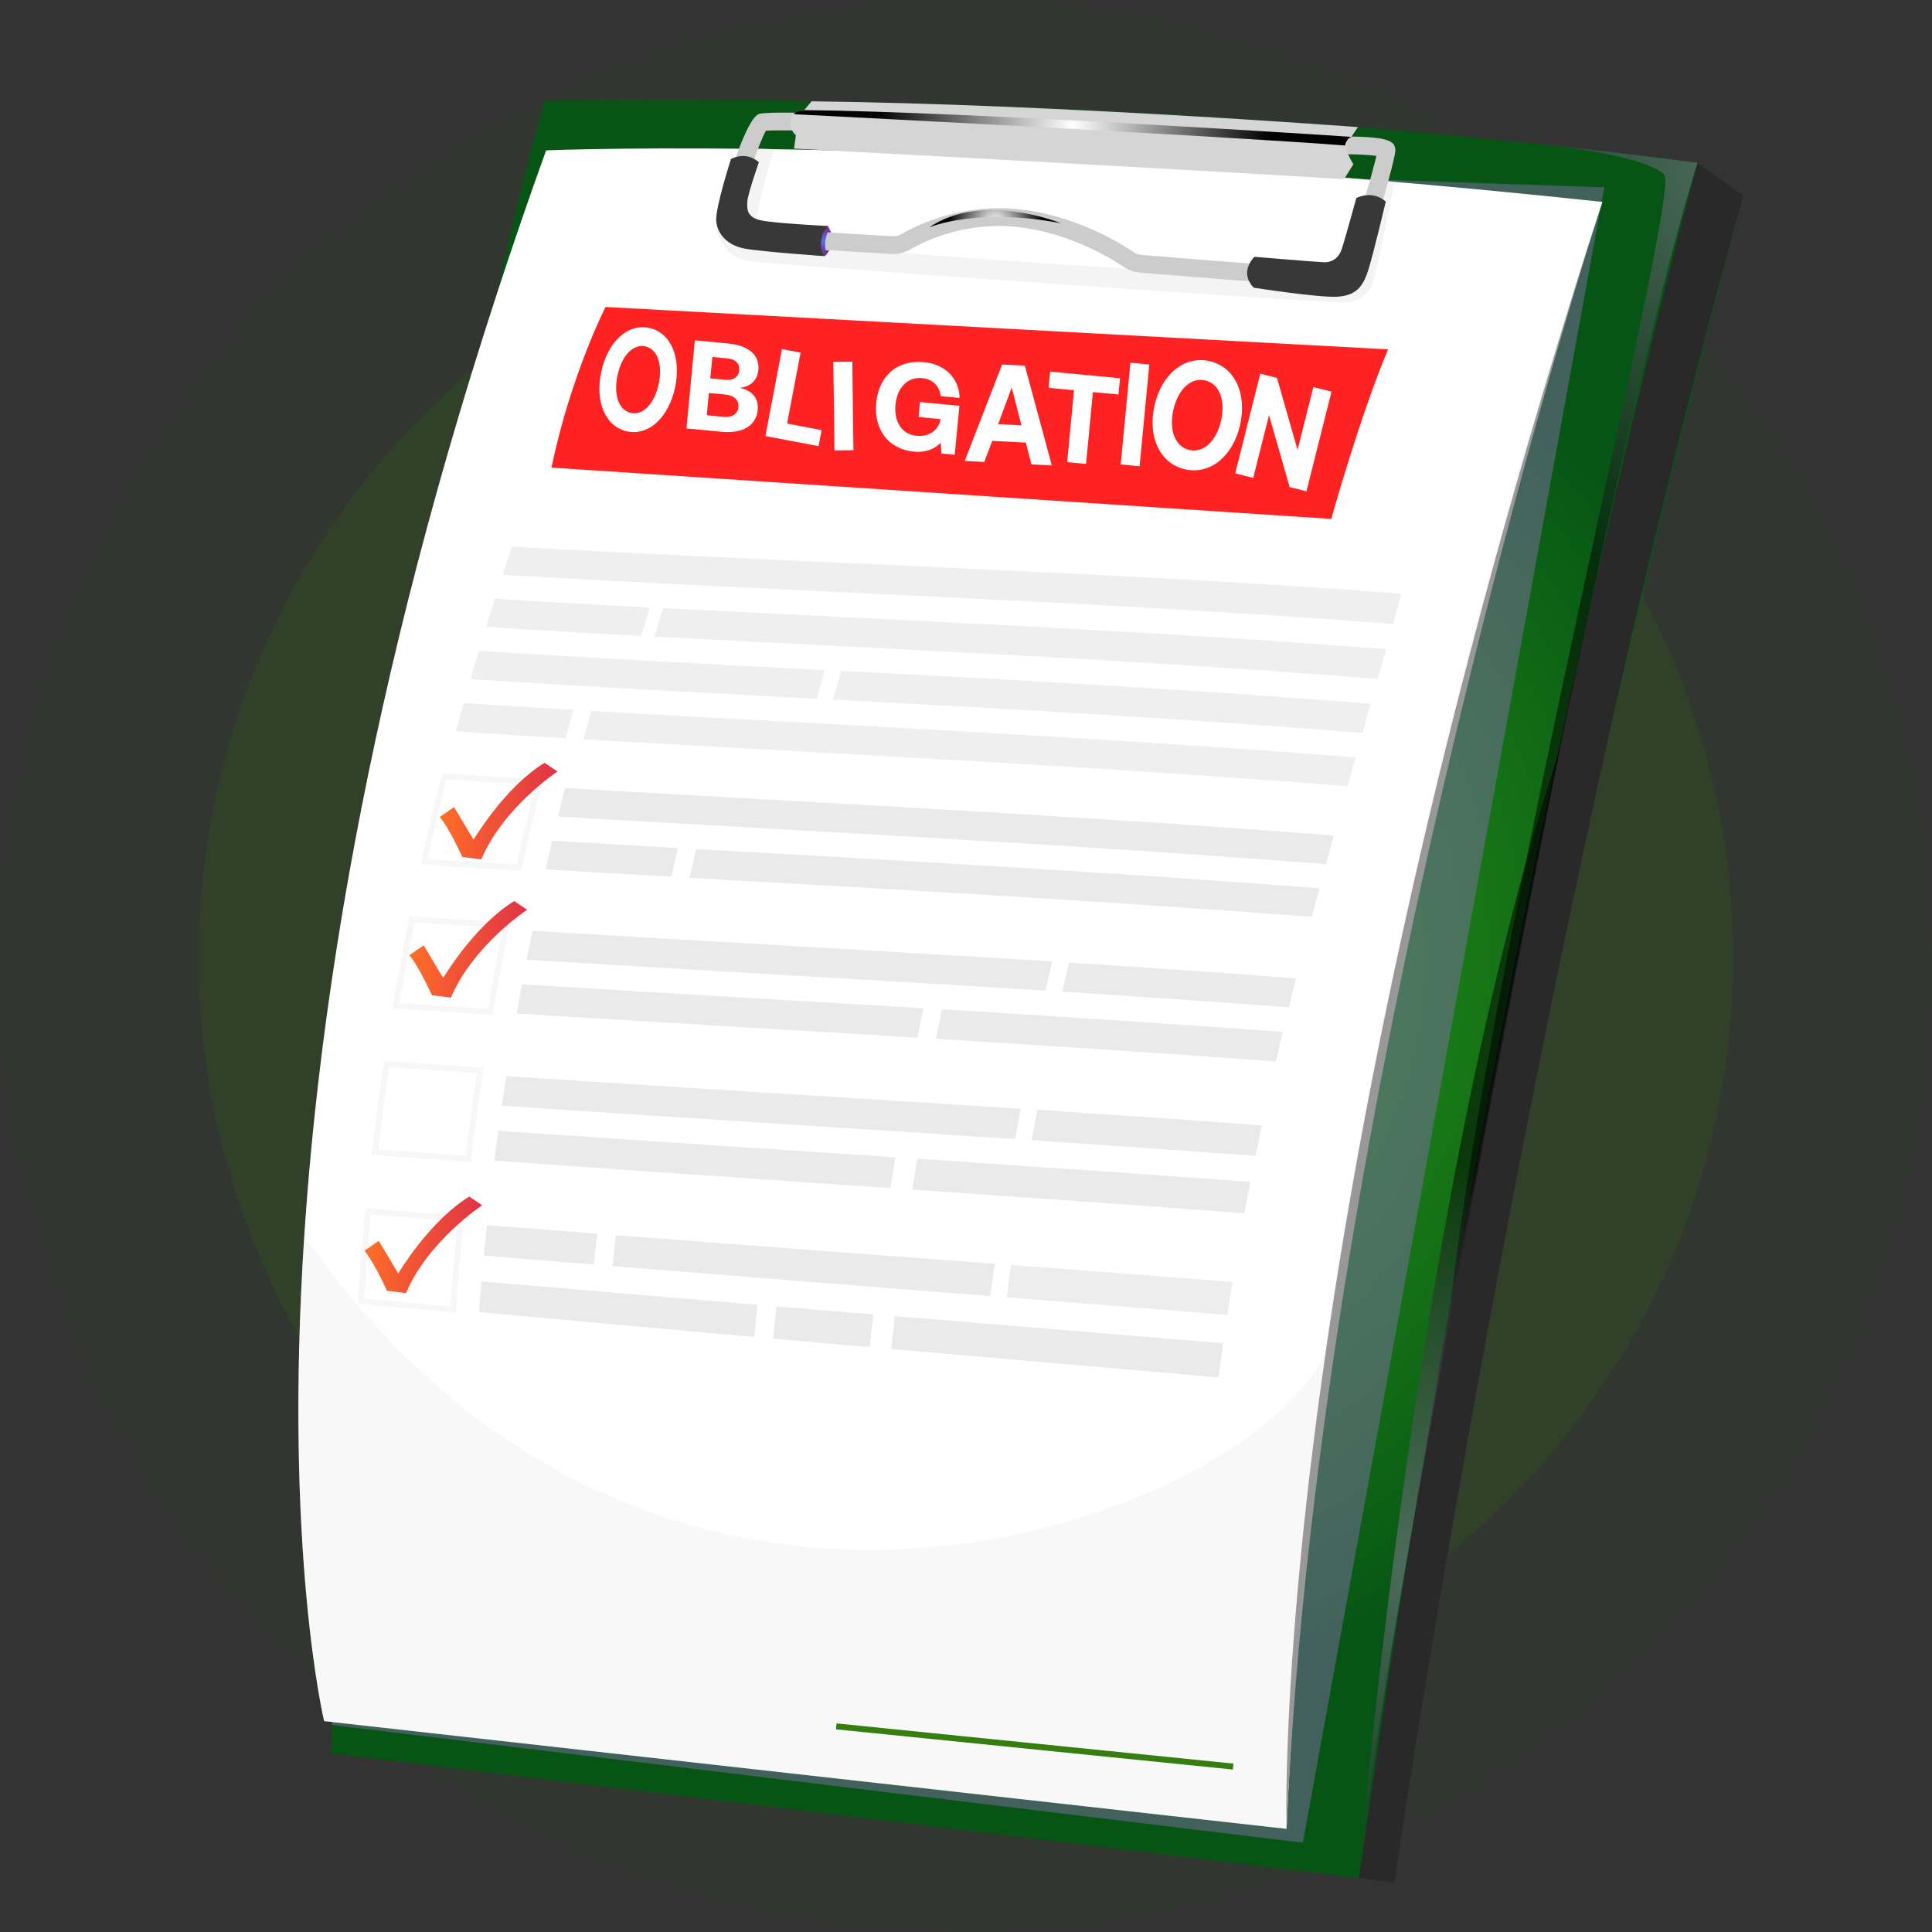 <svg width="489" height="489" viewBox="0 0 489 489" fill="none" xmlns="http://www.w3.org/2000/svg">
<rect x="0" y="0" width="489" height="489" fill="#333333" stroke="none"/>
<circle cx="244.5" cy="237.936" r="139.48" fill="#2E700B"/>
<circle cx="244.5" cy="242.312" r="194.178" fill="#2E700B" fill-opacity="0.18"/>
<circle cx="244.5" cy="244.5" r="244.5" fill="#2E700B" fill-opacity="0.06"/>
<g clip-path="url(#clip0_77_3418)">
<path fill-rule="evenodd" clip-rule="evenodd" d="M441.26 49.493C441.26 49.493 377.363 284.025 352.92 476.436L83.741 443.787C83.741 443.787 83.752 443.698 83.771 443.537C83.795 442.743 83.915 440.114 84.104 435.862C85.348 409.318 90.085 319.757 101.891 222.125C107.856 172.646 115.652 121.071 125.73 74.591C129.424 57.435 133.453 40.955 137.805 25.545C137.771 25.523 285.355 22.053 429.665 41.241L441.278 49.495L441.26 49.493Z" fill="url(#paint0_radial_77_3418)"/>
<path fill-rule="evenodd" clip-rule="evenodd" d="M429.649 41.221C429.649 41.221 379.178 224.68 343.972 475.351L352.92 476.436C352.92 476.436 386.359 246.613 441.259 49.493L429.649 41.221Z" fill="#292929"/>
<g style="mix-blend-mode:multiply" opacity="0.5">
<path fill-rule="evenodd" clip-rule="evenodd" d="M406.062 47.416L329.761 466.401L84.05 436.599L140.403 38.339L406.062 47.416Z" fill="#7E6DA5"/>
</g>
<path fill-rule="evenodd" clip-rule="evenodd" d="M405.512 51.351C402.749 59.637 333.529 268.874 325.637 462.895L126.088 440.556L84.085 435.86L82.031 435.611C82.031 435.611 71.77 392.604 77.008 312.811C78.761 286.111 82.261 255.313 88.462 220.623C96.147 177.728 107.924 128.9 125.696 74.569C129.568 62.669 133.747 50.48 138.226 38.056C138.226 38.056 242.333 33.678 405.596 51.108C405.596 51.108 405.585 51.197 405.494 51.349L405.512 51.351Z" fill="white"/>
<path style="mix-blend-mode:multiply" opacity="0.5" fill-rule="evenodd" clip-rule="evenodd" d="M189.822 37.469C189.822 37.469 179.727 54.808 181.606 59.183C183.468 63.556 185.729 65.388 189.612 66.094C193.494 66.819 336.658 76.921 340.89 76.547C344.205 76.261 346.603 74.125 347.4 71.74C348.743 67.683 352.983 46.03 352.983 46.03L350.018 45.671C350.018 45.671 345.132 66.829 339.188 69.513C333.244 72.197 194.391 62.11 191.832 60.496C189.273 58.881 195.893 37.771 195.893 37.771L189.822 37.469Z" fill="#EBEBEB"/>
<path d="M191.534 61.908C190.48 61.781 189.696 61.667 189.259 61.542C185.287 60.517 181.182 57.9 181.585 54.58C181.613 54.348 188.286 29.966 192.138 28.839C194.093 28.262 204.747 28.576 209.225 28.721L209.061 33.21C202.943 32.993 196.029 32.915 193.87 33.088C191.967 36.226 186.797 51.953 186.098 54.874C186.457 55.352 187.823 56.496 190.389 57.151C192.304 57.655 206.206 58.689 225.825 59.801C226.654 59.847 227.438 59.653 228.14 59.249C231.32 57.389 242.828 51.414 257.72 52.949C272.097 54.403 283.724 61.644 286.939 63.827C287.541 64.244 288.202 64.469 288.939 64.523C290.555 64.646 293.086 64.844 296.154 65.108C307.873 66.058 332.245 68.037 334.948 67.713C338.372 67.277 340.595 65.536 341.757 62.381C343.113 58.67 347.228 44.318 348.379 39.459C346.564 39.185 343.247 39.036 340.455 39.041L340.457 34.55C352.036 34.56 353.03 35.93 353.171 37.904C353.344 40.062 346.862 61.533 345.991 63.927C344.255 68.678 340.628 71.535 335.514 72.164C332.605 72.535 314.294 71.093 295.791 69.591C292.722 69.346 290.21 69.132 288.594 69.008C287.103 68.9 285.644 68.379 284.404 67.54C281.424 65.513 270.639 58.808 257.251 57.419C243.718 56.031 233.294 61.432 230.408 63.11C228.945 63.965 227.264 64.377 225.554 64.278C215.044 63.673 198.042 62.643 191.523 61.853L191.534 61.908Z" fill="#CCCCCC"/>
<path fill-rule="evenodd" clip-rule="evenodd" d="M205.388 25.683L203.566 27.853C203.566 27.853 200.836 27.649 200.123 30.387C199.547 32.599 201.434 34.223 201.434 34.223L200.987 37.61C200.987 37.61 290.435 42.32 340.2 45.331L342.56 41.561C342.56 41.561 339.092 36.685 342.063 34.6L343.699 32.173C343.699 32.173 266.531 26.326 205.374 25.646L205.388 25.683Z" fill="#D5D5D5"/>
<path style="mix-blend-mode:screen" fill-rule="evenodd" clip-rule="evenodd" d="M200.901 28.906C200.901 28.906 310.24 34.435 340.433 36.829C340.433 36.829 340.777 35.042 342.077 34.638C342.077 34.638 245.617 28.263 203.564 27.871C203.564 27.871 201.553 27.863 200.919 28.908L200.901 28.906Z" fill="url(#paint1_radial_77_3418)"/>
<path fill-rule="evenodd" clip-rule="evenodd" d="M317.498 64.998C317.498 64.998 313.469 68.784 317.329 72.82C317.329 72.82 333.908 75.392 338.493 75.097C343.06 74.8 344.992 72.77 346.387 68.14C347.8 63.512 350.744 51.047 350.744 51.047C350.744 51.047 347.988 48.069 343.302 50.09C343.302 50.09 340.189 61.412 339.586 63.095C338.734 65.491 336.99 66.421 335.218 66.387C333.448 66.335 317.481 64.996 317.481 64.996L317.498 64.998Z" fill="#383838"/>
<path fill-rule="evenodd" clip-rule="evenodd" d="M208.777 64.833C208.777 64.833 206.354 62.094 209.594 57.199C209.594 57.199 196.55 56.558 192.763 55.809C188.975 55.06 189.023 52.874 189.171 50.9C189.318 48.944 192.065 41.091 192.065 41.091C192.065 41.091 189.307 38.131 185.01 40.236C185.01 40.236 181.159 52.265 181.27 55.683C181.386 58.903 183.831 62.061 188.458 62.912C193.085 63.763 208.777 64.833 208.777 64.833Z" fill="#383838"/>
<path fill-rule="evenodd" clip-rule="evenodd" d="M209.576 57.197L210.372 58.851L209.488 58.816C209.488 58.816 208.585 60.59 208.945 63.296L209.829 63.331C209.829 63.331 209.777 63.904 208.759 64.831C208.759 64.831 207.483 63.698 207.814 60.967C208.145 58.236 209.558 57.194 209.558 57.194L209.576 57.197Z" fill="url(#paint2_radial_77_3418)"/>
<path style="mix-blend-mode:screen" fill-rule="evenodd" clip-rule="evenodd" d="M235.158 57.565C235.158 57.565 247.024 52.376 268.49 56.501C268.49 56.501 248.745 48.346 235.158 57.565Z" fill="url(#paint3_radial_77_3418)"/>
<path style="mix-blend-mode:screen" opacity="0.5" fill-rule="evenodd" clip-rule="evenodd" d="M393.762 36.905C393.762 36.905 416.891 39.565 421.235 44.239C425.468 48.791 378.296 233.447 367.176 329.605C367.176 329.605 409.059 106.077 429.648 41.221C429.648 41.221 410.945 38.681 393.762 36.905Z" fill="url(#paint4_radial_77_3418)"/>
<path fill-rule="evenodd" clip-rule="evenodd" d="M139.577 118.359L336.945 131.341C336.945 131.341 344.134 105.537 351.321 88.425L153.263 77.695C153.263 77.695 144.42 95.023 139.577 118.359Z" fill="#FF2222"/>
<path style="mix-blend-mode:multiply" opacity="0.2" fill-rule="evenodd" clip-rule="evenodd" d="M325.637 462.895L82.031 435.611C82.031 435.611 71.77 392.604 77.024 312.831C166.945 442.143 315.463 384.202 335.152 342.908C357.643 189.904 403.077 57.829 405.53 51.353C402.767 59.639 333.547 268.877 325.653 462.915L325.637 462.895Z" fill="#DEDEDE"/>
<path fill-rule="evenodd" clip-rule="evenodd" d="M325.637 462.895C325.637 462.895 320.513 313.731 405.514 51.333C405.514 51.333 334.24 268.997 325.637 462.895Z" fill="#989898"/>
<g style="mix-blend-mode:multiply" opacity="0.3">
<path fill-rule="evenodd" clip-rule="evenodd" d="M352.587 157.923C277.547 152.172 202.323 149.875 127.207 145.491C128.133 142.634 128.597 141.205 129.559 138.351C204.603 142.582 279.748 144.633 354.696 150.247C353.851 153.331 353.428 154.874 352.587 157.923Z" fill="#CACACA"/>
<path fill-rule="evenodd" clip-rule="evenodd" d="M348.69 171.83C287.725 167.025 226.668 164.328 165.615 161.143C166.473 158.259 166.918 156.828 167.813 153.93C228.841 157.022 289.88 159.572 350.797 164.316C349.96 167.33 349.542 168.837 348.692 171.812L348.69 171.83Z" fill="#CACACA"/>
<path fill-rule="evenodd" clip-rule="evenodd" d="M341.063 198.994C276.674 193.883 212.179 190.842 147.71 187.133C148.476 184.256 148.868 182.818 149.669 179.945C214.162 183.602 278.7 186.595 343.107 191.708C342.281 194.633 341.869 196.086 341.063 198.994Z" fill="#CACACA"/>
<path fill-rule="evenodd" clip-rule="evenodd" d="M206.718 176.85C177.505 175.335 148.295 173.802 119.114 171.875C119.933 169.004 120.361 167.571 121.214 164.722C150.399 166.614 179.596 168.109 208.793 169.604C207.951 172.508 207.539 173.961 206.718 176.85Z" fill="#CACACA"/>
<path fill-rule="evenodd" clip-rule="evenodd" d="M162.265 160.972C146.672 160.131 138.842 159.689 123.034 158.677C123.907 155.813 124.353 154.382 125.259 151.539C141.051 152.531 148.866 152.954 164.461 153.777C163.568 156.657 163.138 158.108 162.265 160.972Z" fill="#CACACA"/>
<path fill-rule="evenodd" clip-rule="evenodd" d="M143.177 186.855C132.129 186.203 126.589 185.857 115.423 185.118C116.189 182.241 116.581 180.804 117.381 177.949C128.546 178.687 134.088 179.015 145.137 179.667C144.335 182.54 143.943 183.978 143.177 186.855Z" fill="#CACACA"/>
<path fill-rule="evenodd" clip-rule="evenodd" d="M344.855 185.509C300.231 181.962 255.556 179.423 210.842 177.06C211.666 174.154 212.075 172.718 212.919 169.796C257.624 172.086 302.303 174.589 346.93 178.118C346.1 181.078 345.686 182.549 344.858 185.491L344.855 185.509Z" fill="#CACACA"/>
<path fill-rule="evenodd" clip-rule="evenodd" d="M335.609 218.707C270.884 213.682 206.029 210.47 141.227 206.667C141.922 203.781 142.278 202.339 143.008 199.457C207.883 203.251 272.78 206.414 337.591 211.486C336.787 214.377 336.395 215.814 335.609 218.707Z" fill="#B7B7B7"/>
<path fill-rule="evenodd" clip-rule="evenodd" d="M332.034 232.055C279.561 228.063 227.032 225.133 174.507 222.167C175.186 219.261 175.524 217.817 176.221 214.913C228.837 217.872 281.422 220.791 333.961 224.828C333.193 227.723 332.802 229.16 332.034 232.055Z" fill="#B7B7B7"/>
<path fill-rule="evenodd" clip-rule="evenodd" d="M169.899 221.898C157.228 221.176 150.876 220.804 138.101 220.033C138.762 217.125 139.083 215.679 139.759 212.791C152.551 213.564 158.904 213.936 171.595 214.642C170.899 217.546 170.56 218.99 169.899 221.898Z" fill="#B7B7B7"/>
<path d="M106.447 218.784L106.64 217.938C108.565 209.243 109.569 205 111.763 196.32L111.908 195.721L112.538 195.762C122.174 196.405 126.977 196.698 136.513 197.275L137.412 197.33L137.197 198.209C134.98 206.923 133.976 211.166 132.042 219.787L131.895 220.403L131.248 220.361C121.715 219.766 116.929 219.476 107.311 218.834L106.429 218.782L106.447 218.784ZM113.041 197.29C111.022 205.267 110.038 209.494 108.283 217.395C117.129 217.978 121.894 218.285 130.711 218.811C132.489 210.877 133.508 206.654 135.507 198.692C126.746 198.155 121.978 197.866 113.043 197.272L113.041 197.29Z" fill="#E5E3E9"/>
<path fill-rule="evenodd" clip-rule="evenodd" d="M326.209 254.965C307.101 253.517 287.976 252.211 268.858 250.997C269.526 248.036 269.866 246.574 270.567 243.634C289.721 244.853 308.881 246.163 328.023 247.633C327.288 250.55 326.928 252.028 326.209 254.965Z" fill="#B7B7B7"/>
<path fill-rule="evenodd" clip-rule="evenodd" d="M264.615 250.718C220.849 248.017 177.067 245.587 133.296 242.922C133.869 239.985 134.154 238.534 134.746 235.6C178.593 238.238 222.468 240.644 266.308 243.335C265.625 246.277 265.285 247.739 264.618 250.7L264.615 250.718Z" fill="#B7B7B7"/>
<path fill-rule="evenodd" clip-rule="evenodd" d="M322.956 268.642C294.281 266.577 265.585 264.69 236.876 262.91C237.492 259.924 237.799 258.44 238.432 255.457C267.197 257.225 295.949 259.1 324.693 261.192C323.99 264.15 323.646 265.647 322.958 268.625L322.956 268.642Z" fill="#B7B7B7"/>
<path fill-rule="evenodd" clip-rule="evenodd" d="M232.18 262.63C198.372 260.594 164.577 258.614 130.776 256.525C131.298 253.564 131.567 252.093 132.105 249.152C165.962 251.23 199.833 253.183 233.716 255.192C233.084 258.158 232.778 259.642 232.18 262.63Z" fill="#B7B7B7"/>
<path d="M99.362 255.232L99.497 254.415C101.004 245.579 101.798 241.274 103.55 232.504L103.682 231.868L104.347 231.913C113.947 232.552 118.733 232.843 128.231 233.433L129.094 233.484L128.919 234.332C127.131 243.098 126.319 247.4 124.777 256.232L124.661 256.888L123.996 256.843C114.536 256.239 109.77 255.933 100.206 255.298L99.38 255.234L99.362 255.232ZM104.904 233.447C103.294 241.492 102.502 245.779 101.124 253.852C109.932 254.449 114.662 254.751 123.421 255.307C124.841 247.184 125.651 242.9 127.294 234.877C118.551 234.342 113.803 234.038 104.922 233.449L104.904 233.447Z" fill="#E5E3E9"/>
<path fill-rule="evenodd" clip-rule="evenodd" d="M310.644 332.799C292.031 331.303 273.416 329.823 254.782 328.36C255.218 325.063 255.453 323.425 255.92 320.167C274.597 321.582 293.274 322.996 311.945 324.463C311.399 327.766 311.142 329.437 310.626 332.797L310.644 332.799Z" fill="#C4C4C4"/>
<path fill-rule="evenodd" clip-rule="evenodd" d="M190.911 338.398C167.693 336.324 144.476 334.232 121.247 332.103C121.48 328.98 121.615 327.421 121.882 324.32C145.163 326.329 168.446 328.32 191.735 330.257C191.397 333.494 191.218 335.121 190.911 338.398Z" fill="#B7B7B7"/>
<path fill-rule="evenodd" clip-rule="evenodd" d="M250.652 328.04C218.787 325.534 186.922 323.027 155.045 320.465C155.372 317.317 155.543 315.762 155.902 312.654C187.865 315.1 219.819 317.473 251.786 319.883C251.321 323.123 251.086 324.761 250.65 328.058L250.652 328.04Z" fill="#B7B7B7"/>
<path fill-rule="evenodd" clip-rule="evenodd" d="M150.326 320.073C139.252 319.183 133.689 318.725 122.494 317.784C122.795 314.706 122.945 313.166 123.264 310.09C134.483 310.98 140.051 311.402 151.165 312.261C150.806 315.368 150.653 316.926 150.328 320.055L150.326 320.073Z" fill="#B7B7B7"/>
<path fill-rule="evenodd" clip-rule="evenodd" d="M308.379 348.625C280.777 346.237 253.174 343.849 225.574 341.443C225.943 338.101 226.127 336.439 226.509 333.135C254.198 335.407 281.887 337.679 309.572 339.986C309.085 343.404 308.839 345.131 308.379 348.625Z" fill="#B7B7B7"/>
<path fill-rule="evenodd" clip-rule="evenodd" d="M220.123 340.963C210.35 340.103 205.472 339.675 195.699 338.815C196.026 335.523 196.188 333.894 196.544 330.659C206.341 331.467 211.239 331.88 221.036 332.688C220.638 335.972 220.472 337.637 220.123 340.963Z" fill="#B7B7B7"/>
<path d="M90.51 330.005L90.562 329.269C91.204 320.092 91.583 315.629 92.486 306.538L92.575 305.806L93.293 305.857C102.751 306.624 107.437 306.993 116.772 307.727L117.544 307.784L117.451 308.552C116.502 317.727 116.099 322.242 115.388 331.537L115.333 332.291L114.583 332.2C105.314 331.366 100.655 330.928 91.246 330.058L90.514 329.969L90.51 330.005ZM93.918 307.436C93.085 315.793 92.709 320.239 92.122 328.661C100.777 329.475 105.42 329.894 113.968 330.695C114.626 322.136 115.026 317.639 115.905 309.197C107.307 308.517 102.639 308.15 93.915 307.454L93.918 307.436Z" fill="#E5E3E9"/>
<path fill-rule="evenodd" clip-rule="evenodd" d="M317.79 292.555C298.91 291.171 280.004 289.856 261.109 288.596C261.682 285.515 261.96 283.973 262.549 280.911C281.502 282.141 300.446 283.443 319.377 284.852C318.735 287.907 318.401 289.46 317.79 292.555Z" fill="#B7B7B7"/>
<path fill-rule="evenodd" clip-rule="evenodd" d="M256.921 288.306C213.625 285.463 170.329 282.765 127.039 279.869C127.474 276.879 127.691 275.384 128.162 272.399C171.552 275.217 214.966 277.838 258.359 280.638C257.77 283.7 257.495 285.224 256.921 288.306Z" fill="#B7B7B7"/>
<path fill-rule="evenodd" clip-rule="evenodd" d="M314.979 307.065C286.958 304.988 258.942 303.021 230.904 301.087C231.392 297.959 231.654 296.397 232.158 293.289C260.276 295.16 288.368 297.1 316.464 299.15C315.847 302.299 315.547 303.874 314.961 307.063L314.979 307.065Z" fill="#B7B7B7"/>
<path fill-rule="evenodd" clip-rule="evenodd" d="M225.368 300.706C191.953 298.427 158.555 296.151 125.153 293.766C125.521 290.732 125.739 289.237 126.14 286.225C159.627 288.512 193.124 290.71 226.62 292.925C226.118 296.015 225.856 297.577 225.368 300.706Z" fill="#B7B7B7"/>
<path d="M94.055 292.258L94.15 291.473C95.224 282.475 95.808 278.109 97.142 269.198L97.225 268.519L97.943 268.57C107.488 269.221 112.216 269.541 121.653 270.178L122.461 270.24L122.362 271.061C120.953 279.982 120.349 284.364 119.214 293.426L119.127 294.14L118.409 294.089C109.031 293.404 104.324 293.069 94.823 292.351L94.033 292.292L94.055 292.258ZM98.518 270.107C97.308 278.291 96.706 282.655 95.726 290.885C104.474 291.53 109.162 291.881 117.82 292.515C118.867 284.184 119.471 279.802 120.735 271.624C112.052 271.042 107.342 270.724 98.534 270.127L98.518 270.107Z" fill="#E5E3E9"/>
</g>
<path d="M211.596 437.707L211.742 436.204L312.199 446.378L312.053 447.881L211.596 437.707Z" fill="#367E0F"/>
<path fill-rule="evenodd" clip-rule="evenodd" d="M111.31 206.769L114.93 204.274L119.854 212.532C119.854 212.532 127.718 199.251 137.837 193.071L141.106 195.261C141.106 195.261 127.393 204.319 121.826 217.498L117.021 216.915C117.021 216.915 113.617 209.421 111.293 206.767L111.31 206.769Z" fill="url(#paint5_linear_77_3418)"/>
<path fill-rule="evenodd" clip-rule="evenodd" d="M103.622 241.767L107.241 239.273L112.166 247.531C112.166 247.531 120.029 234.25 130.149 228.07L133.417 230.259C133.417 230.259 119.705 239.317 114.137 252.497L109.333 251.914C109.333 251.914 105.928 244.42 103.604 241.765L103.622 241.767Z" fill="url(#paint6_linear_77_3418)"/>
<path fill-rule="evenodd" clip-rule="evenodd" d="M92.249 316.561L95.868 314.066L100.793 322.324C100.793 322.324 108.656 309.043 118.776 302.863L122.044 305.052C122.044 305.052 108.332 314.11 102.764 327.29L97.96 326.707C97.96 326.707 94.555 319.213 92.231 316.558L92.249 316.561Z" fill="url(#paint7_linear_77_3418)"/>
<path style="mix-blend-mode:screen" opacity="0.5" fill-rule="evenodd" clip-rule="evenodd" d="M343.972 475.351C343.972 475.351 357.347 304.109 394.965 188.961C394.965 188.961 348.537 420.378 343.972 475.351Z" fill="url(#paint8_radial_77_3418)"/>
<path d="M317.197 120.962L312.635 119.814L318.981 94.593L323.202 95.654L328.421 113.863L332.419 97.974L337.011 99.129L330.665 124.351L326.414 123.281L321.195 105.072L317.197 120.962Z" fill="white"/>
<path d="M313.874 107.535C312.103 115.382 306.382 120.234 299.952 118.783C293.521 117.332 290.44 110.492 292.21 102.646C293.981 94.8 299.702 89.947 306.132 91.398C312.563 92.85 315.644 99.689 313.874 107.535ZM296.986 103.724C295.84 108.801 297.371 113.067 301.054 113.898C304.706 114.723 307.921 111.527 309.066 106.45C310.212 101.374 308.682 97.107 305.03 96.283C301.347 95.452 298.132 98.647 296.986 103.724Z" fill="white"/>
<path d="M283.656 117.553L286.118 91.804L290.896 92.261L288.434 118.01L283.656 117.553Z" fill="white"/>
<path d="M265.407 98.16L265.8 94.051L283.479 95.742L283.086 99.851L276.62 99.233L274.88 117.422L270.102 116.965L271.841 98.776L265.407 98.16Z" fill="white"/>
<path d="M249.128 116.923L244.175 116.667L253.639 92.262L259.391 92.559L266.225 117.806L261.08 117.54L259.635 112.025L251.134 111.585L249.128 116.923ZM256.062 98.077L252.634 107.36L258.547 107.665L256.062 98.077Z" fill="white"/>
<path d="M231.304 114.309C224.933 113.699 221.126 108.803 221.781 101.954C222.436 95.105 227.07 91.016 233.919 91.671C239.302 92.186 242.776 95.861 242.89 100.726L238.111 100.269C237.773 97.761 236.144 95.966 233.405 95.704C229.678 95.348 227.066 98.12 226.655 102.42C226.243 106.72 228.187 109.928 232.009 110.294C234.558 110.537 237.266 109.446 238.01 106.367L238.038 106.08L232.495 105.55L232.858 101.76L242.828 102.713L241.643 115.105L238.298 114.785L238.076 112.063C236.748 113.511 234.457 114.61 231.304 114.309Z" fill="white"/>
<path d="M211.216 114.003L210.917 91.605L215.717 91.541L216.015 113.939L211.216 114.003Z" fill="white"/>
<path d="M207.179 112.925L193.725 110.364L197.913 88.359L202.628 89.257L199.212 107.207L207.951 108.87L207.179 112.925Z" fill="white"/>
<path d="M173.744 108.433L175.876 86.135L184.349 86.945C189.51 87.439 192.297 89.891 191.941 93.618C191.672 96.421 189.864 97.856 187.264 98.154C190.189 98.819 192.079 100.575 191.774 103.761C191.403 107.647 188.11 109.807 182.631 109.283L173.744 108.433ZM184.117 90.716L180.295 90.351L179.777 95.766L183.599 96.132C185.638 96.327 186.949 95.391 187.108 93.735C187.266 92.078 186.188 90.914 184.117 90.716ZM183.565 99.857L179.423 99.461L178.884 105.1L183.025 105.496C185.319 105.715 186.725 104.789 186.89 103.068C187.064 101.253 185.826 100.074 183.565 99.857Z" fill="white"/>
<path d="M170.854 98.102C169.241 105.601 164.246 110.372 158.704 109.18C153.162 107.988 150.571 101.584 152.185 94.086C153.798 86.587 158.793 81.816 164.335 83.008C169.877 84.201 172.468 90.604 170.854 98.102ZM156.301 94.971C155.257 99.823 156.534 103.829 159.709 104.512C162.856 105.189 165.668 102.063 166.712 97.211C167.755 92.359 166.478 88.354 163.331 87.677C160.156 86.994 157.345 90.119 156.301 94.971Z" fill="white"/>
</g>
<defs>
<radialGradient id="paint0_radial_77_3418" cx="0" cy="0" r="1" gradientUnits="userSpaceOnUse" gradientTransform="translate(258.611 242.691) rotate(6.916) scale(192.043 191.905)">
<stop stop-color="#2FA817"/>
<stop offset="0.99" stop-color="#075515"/>
</radialGradient>
<radialGradient id="paint1_radial_77_3418" cx="0" cy="0" r="1" gradientUnits="userSpaceOnUse" gradientTransform="translate(271.488 31.781) rotate(6.916) scale(49.945 49.909)">
<stop stop-color="white"/>
<stop offset="1"/>
</radialGradient>
<radialGradient id="paint2_radial_77_3418" cx="0" cy="0" r="1" gradientUnits="userSpaceOnUse" gradientTransform="translate(208.972 60.981) rotate(6.916) scale(2.843 2.841)">
<stop stop-color="#5178FE"/>
<stop offset="0.99" stop-color="#713592"/>
</radialGradient>
<radialGradient id="paint3_radial_77_3418" cx="0" cy="0" r="1" gradientUnits="userSpaceOnUse" gradientTransform="translate(251.915 56.283) rotate(6.916) scale(11.893 11.884)">
<stop stop-color="white"/>
<stop offset="1"/>
</radialGradient>
<radialGradient id="paint4_radial_77_3418" cx="0" cy="0" r="1" gradientUnits="userSpaceOnUse" gradientTransform="translate(437.628 43.566) rotate(6.916) scale(104.765 104.69)">
<stop stop-color="#9281A4"/>
<stop offset="1"/>
</radialGradient>
<linearGradient id="paint5_linear_77_3418" x1="111.756" y1="203.092" x2="139.744" y2="206.487" gradientUnits="userSpaceOnUse">
<stop stop-color="#FF6E27"/>
<stop offset="1" stop-color="#E03347"/>
</linearGradient>
<linearGradient id="paint6_linear_77_3418" x1="104.068" y1="238.091" x2="132.056" y2="241.485" gradientUnits="userSpaceOnUse">
<stop stop-color="#FF6E27"/>
<stop offset="1" stop-color="#E03347"/>
</linearGradient>
<linearGradient id="paint7_linear_77_3418" x1="92.695" y1="312.884" x2="120.683" y2="316.279" gradientUnits="userSpaceOnUse">
<stop stop-color="#FF6E27"/>
<stop offset="1" stop-color="#E03347"/>
</linearGradient>
<radialGradient id="paint8_radial_77_3418" cx="0" cy="0" r="1" gradientUnits="userSpaceOnUse" gradientTransform="translate(357.913 396.867) rotate(6.916) scale(103.182 103.108)">
<stop stop-color="#9281A4"/>
<stop offset="1"/>
</radialGradient>
<clipPath id="clip0_77_3418">
<rect width="331.046" height="441.395" fill="white" transform="translate(113.455 2.761) rotate(6.916)"/>
</clipPath>
</defs>
</svg>
